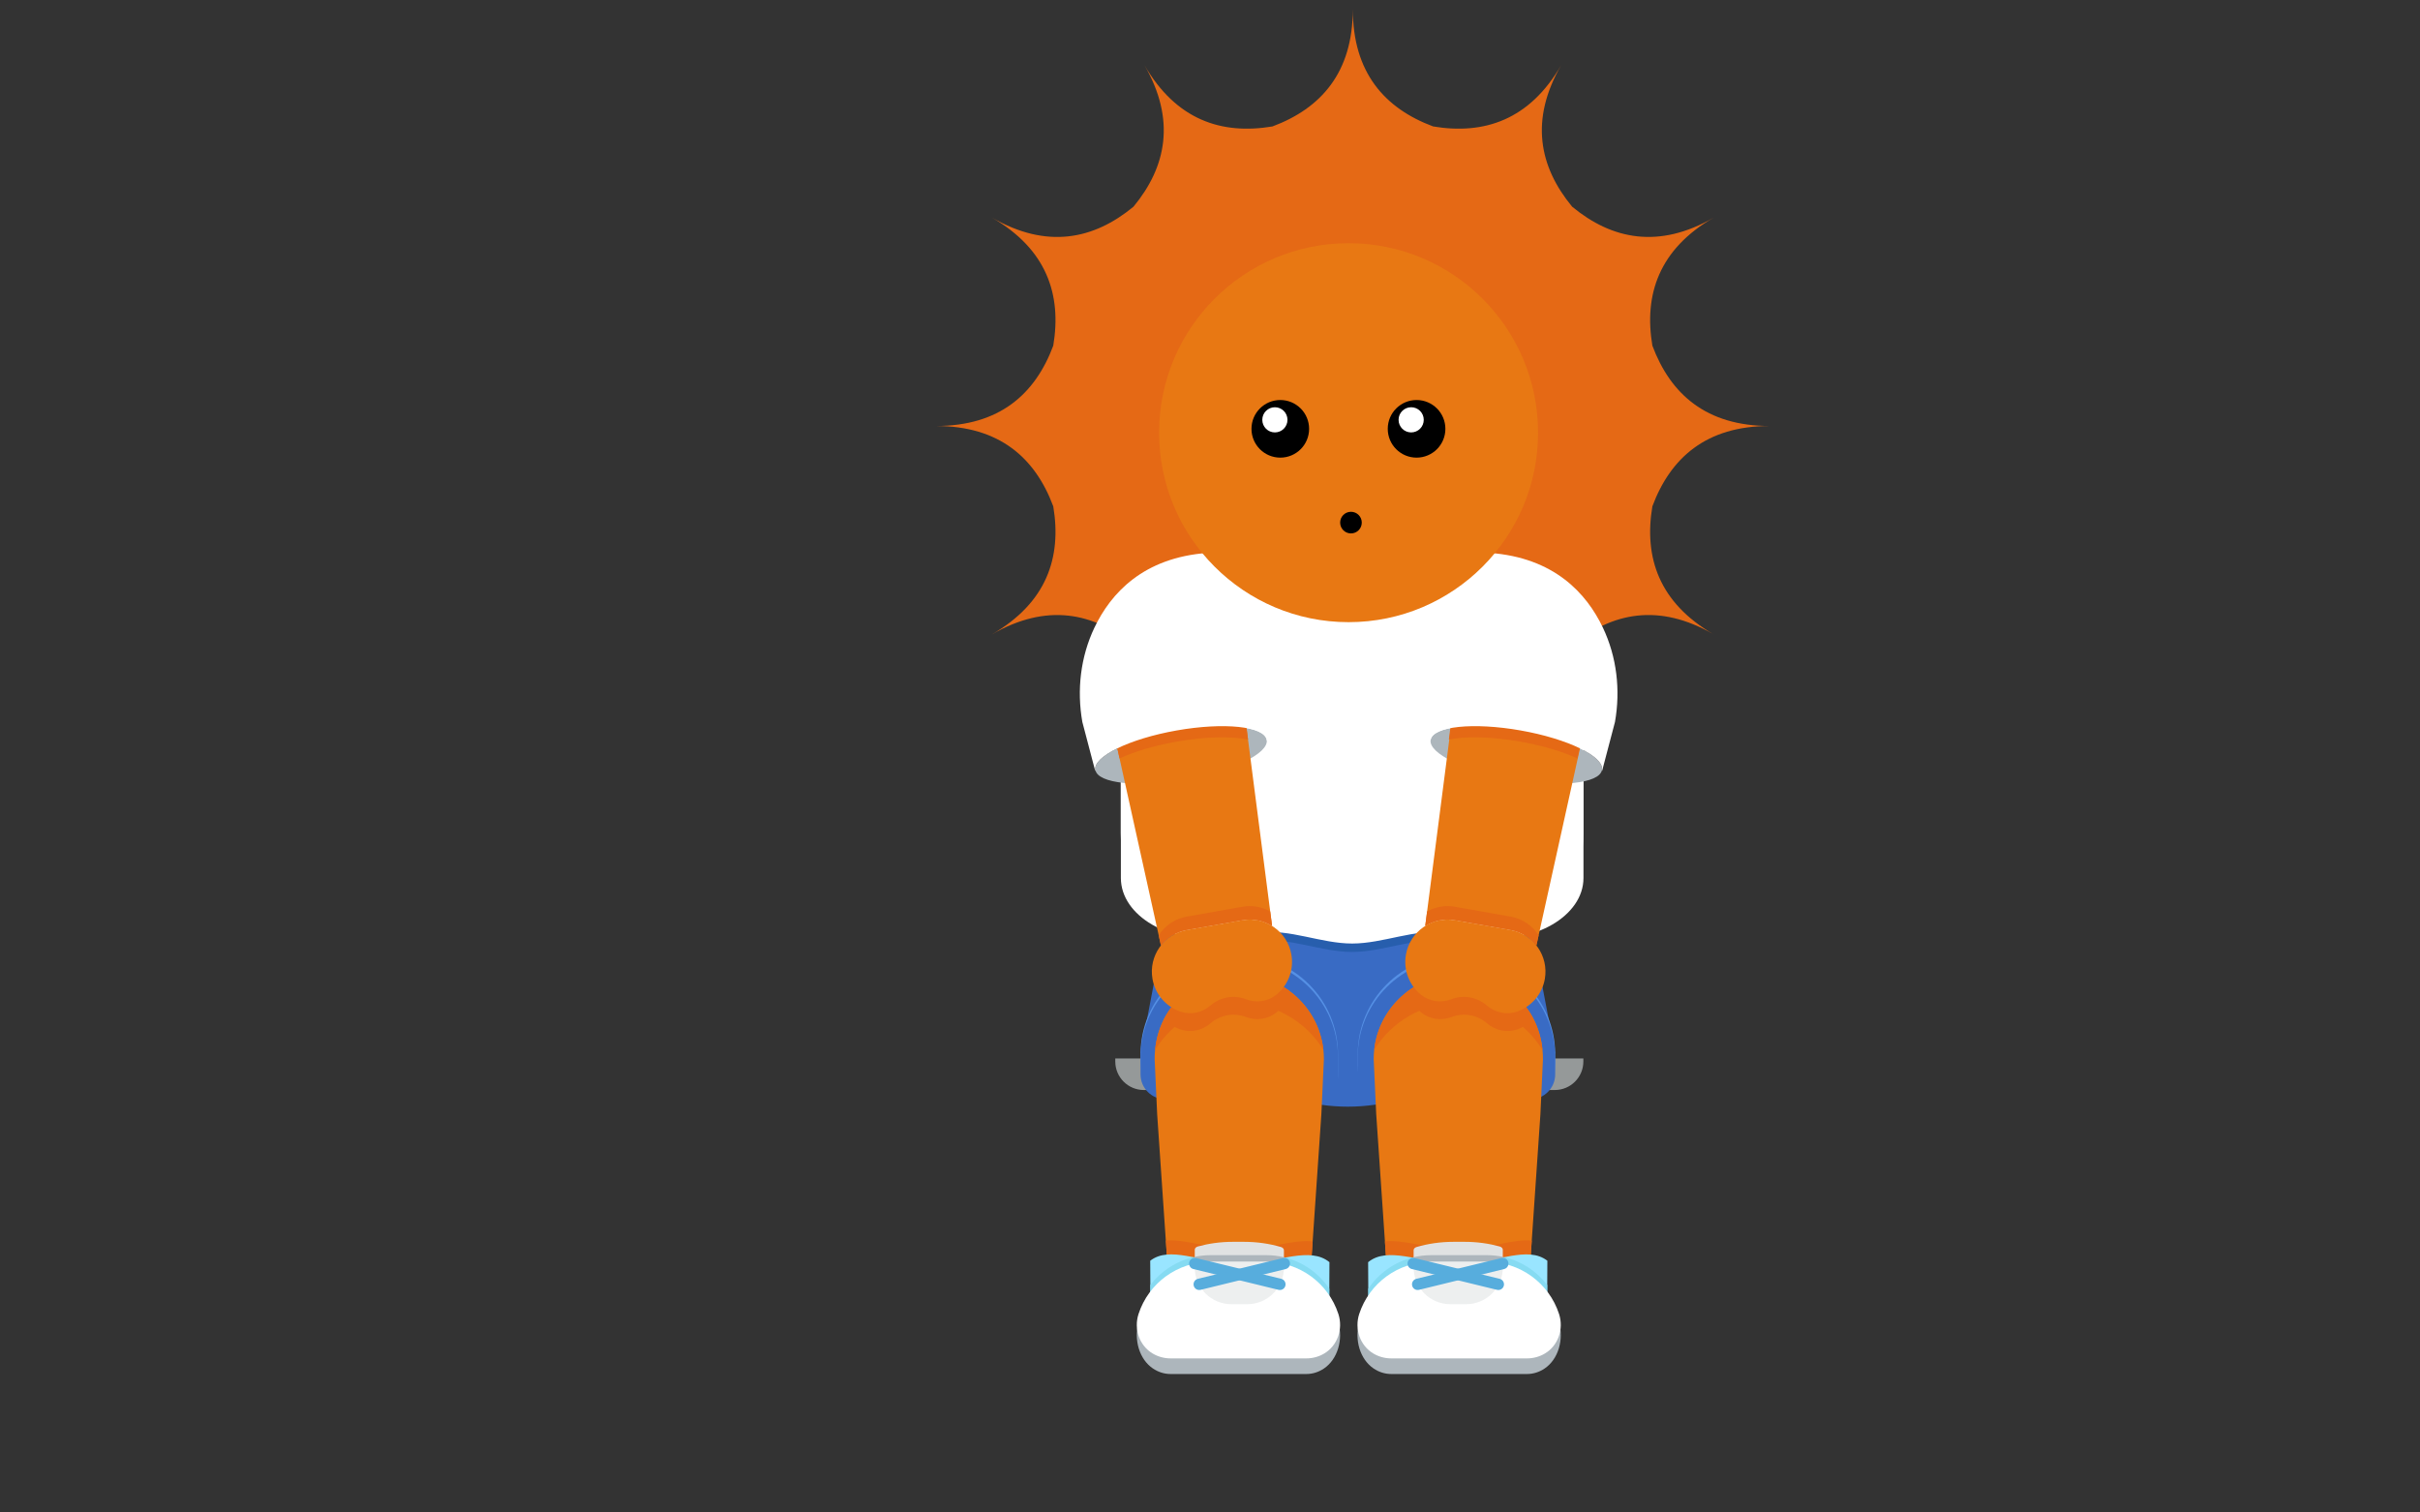 <?xml version="1.0" encoding="UTF-8"?>
<svg id="_레이어_2" data-name="레이어 2" xmlns="http://www.w3.org/2000/svg" viewBox="0 0 640 400">
  <rect x="0" y="0" width="640" height="400" fill="#333333" stroke="none"/>
  <defs>
    <style>
      .cls-1 {
        fill: #fff;
      }

      .cls-2 {
        stroke: #57addd;
        stroke-linecap: round;
        stroke-linejoin: round;
        stroke-width: 3px;
      }

      .cls-2, .cls-3 {
        fill: none;
      }

      .cls-4 {
        fill: #e87813;
      }

      .cls-5 {
        fill: #e0e2e2;
      }

      .cls-6 {
        fill: #99e5ff;
      }

      .cls-7 {
        fill: #e56915;
      }

      .cls-8 {
        fill: #5590e5;
      }

      .cls-9 {
        fill: #edefef;
      }

      .cls-10 {
        fill: #86dbf2;
      }

      .cls-11 {
        fill: #275ead;
      }

      .cls-12 {
        fill: #396bc4;
      }

      .cls-13 {
        fill: #959999;
      }

      .cls-14 {
        fill: #adb6bc;
      }
    </style>
  </defs>
  <g id="_레이어_1-2" data-name="레이어 1">
    <g>
      <rect class="cls-3" width="640" height="400"/>
      <g>
        <path class="cls-13" d="M294.95,279.92h123.79v.81c0,4.16-3.38,7.54-7.54,7.54h-108.71c-4.16,0-7.54-3.38-7.54-7.54v-.81h0Z"/>
        <g>
          <path class="cls-12" d="M390.73,219.85h-68.54c-5.43,0-10.1,3.81-11.1,9.06l-9.46,49.65,40.55,12.03c9.38,2.78,19.17,2.78,28.55,0l40.55-12.03-9.46-49.65c-1-5.25-5.67-9.06-11.1-9.06Z"/>
          <path class="cls-8" d="M353.85,278.79c0-14.42-11.69-26.11-26.11-26.11h0c-14.42,0-26.11,11.69-26.11,26.11v4.6c0,.07,0,.14,.01,.21,.22-14.23,11.82-25.7,26.1-25.7h0c14.28,0,25.88,13.24,26.1,27.46,0-.07,.01-1.91,.01-1.98v-4.6Z"/>
          <path class="cls-12" d="M327.74,253.42h0c14.41,0,26.11,11.7,26.11,26.11v4.6c0,3.64-2.95,6.59-6.59,6.59h-39.04c-3.64,0-6.59-2.95-6.59-6.59v-4.6c0-14.41,11.7-26.11,26.11-26.11Z"/>
          <path class="cls-4" d="M327.74,257.73c-12.36,0-22.38,9.21-22.38,22.38l.67,14.59,3.85,56.25c4.72,1.54,9,2.55,17.86,2.55s13.14-1.01,17.86-2.55l3.85-56.25,.67-14.59c0-12.36-10.02-22.38-22.38-22.38Z"/>
          <path class="cls-7" d="M327.89,350.49c6.72,0,12.91-.34,17.81-.91l1.45-21.27c-4.88-.56-11.1,1.87-17.88,1.87h-3.24c-6.7,0-12.85-2.62-17.71-2.07l1.47,21.43c4.95,.59,11.24,.95,18.1,.95Z"/>
          <path class="cls-6" d="M327.89,354.19c9.77,0,18.39-.72,23.6-1.81l.1-18.58c-5.2-4.25-13.26,.09-22.32,.09h-3.24c-8.78,0-16.63-4.5-21.84-.47l.1,18.96c5.21,1.1,13.83,1.81,23.6,1.81Z"/>
          <path class="cls-10" d="M304.22,339.82l.07,12.56c5.21,1.1,13.83,1.81,23.6,1.81s18.39-.72,23.6-1.81l.06-11.55c-2.74-4.09-6.89-7.04-11.67-8.25-3.28,.57-6.85,1.31-10.6,1.31h-3.24c-3.68,0-7.2-.79-10.43-1.41-4.55,1.05-8.57,3.67-11.38,7.35Z"/>
          <path class="cls-7" d="M436.99,133.91c4.78-12.83,14.25-21.25,31.01-21.25-16.75,0-26.22-8.42-31.01-21.25-2.26-13.49,1.74-25.5,16.24-33.87-14.5,8.37-26.91,5.83-37.46-2.88-8.71-10.56-11.26-22.96-2.88-37.46-8.37,14.5-20.38,18.5-33.87,16.24-12.83-4.78-21.25-14.25-21.25-31.01,0,16.75-8.42,26.22-21.25,31.01-13.49,2.26-25.5-1.74-33.87-16.24,8.37,14.5,5.83,26.91-2.88,37.46-10.56,8.71-22.96,11.26-37.46,2.88,14.5,8.37,18.5,20.38,16.24,33.87-4.78,12.83-14.25,21.25-31.01,21.25,16.75,0,26.22,8.42,31.01,21.25,2.26,13.49-1.74,25.5-16.24,33.87,14.5-8.37,26.91-5.83,37.46,2.88,8.71,10.56,11.26,22.96,2.88,37.46,8.37-14.5,20.38-18.5,33.87-16.24,12.83,4.78,21.25,14.25,21.25,31.01,0-16.75,8.42-26.22,21.25-31.01,13.49-2.26,25.5,1.74,33.87,16.24-8.37-14.5-5.83-26.91,2.88-37.46,10.56-8.71,22.96-11.26,37.46-2.88-14.5-8.37-18.5-20.38-16.24-33.87Z"/>
          <path class="cls-11" d="M390.73,219.85h-68.54c-5.43,0-10.1,3.81-11.1,9.06l-3.66,19.22c4.58,1.94,10.17,2.78,15.94,2.02l9.54-1.26c8.15-1.07,16.41,2.87,24.66,2.87s16.51-3.94,24.66-2.87l9.54,1.26c4.92,.65,9.71,.13,13.85-1.24l-3.81-20.01c-1-5.25-5.67-9.06-11.1-9.06Z"/>
          <path class="cls-8" d="M411.29,278.79c0-14.42-11.69-26.11-26.11-26.11h0c-14.42,0-26.11,11.69-26.11,26.11v4.6c0,.07,0,.14,.01,.21,.22-14.23,11.82-25.7,26.1-25.7h0c14.28,0,25.88,11.47,26.1,25.7,0-.07,.01-.14,.01-.21v-4.6Z"/>
          <path class="cls-1" d="M391.79,247.92l-9.54-1.26c-8.15-1.07-16.41,2.87-24.66,2.87-8.26,0-16.51-3.94-24.66-2.87l-9.54,1.26c-14.01,1.85-26.96-5.7-26.96-15.72v-45.18h122.34v45.18c0,10.01-12.95,17.56-26.96,15.72Z"/>
          <path class="cls-12" d="M385.18,253.42h0c14.41,0,26.11,11.7,26.11,26.11v4.6c0,3.64-2.95,6.59-6.59,6.59h-39.04c-3.64,0-6.59-2.95-6.59-6.59v-4.6c0-14.41,11.7-26.11,26.11-26.11Z"/>
          <path class="cls-1" d="M366.14,138.01h-17.13c-29.05,0-52.61,23.55-52.61,52.61v29.68c0,2.56,.26,5.02,.74,7.37,1.72-.18,3.56-.28,5.55-.28,28.07,0,28.07,19.33,56.14,19.33s28.07-19.33,56.13-19.33c1.07,0,2.09,.03,3.08,.08,.45-2.29,.7-4.69,.7-7.17v-29.68c0-29.05-23.55-52.61-52.61-52.61Z"/>
          <ellipse class="cls-14" cx="312.34" cy="199.65" rx="23" ry="6.57" transform="translate(-29.92 57.27) rotate(-10)"/>
          <path class="cls-4" d="M328.94,186.94l7.48,57.94c-2.26-1.41-5.02-2.03-7.85-1.53l-14.69,2.59c-2.83,.5-5.21,2.03-6.85,4.12l-12.27-55.46,34.19-7.66Z"/>
          <path class="cls-7" d="M337.61,267.73c1.72-1.42,2.99-3.32,3.63-5.47-3.75-2.84-8.43-4.53-13.5-4.53-8.67,0-16.18,4.53-19.9,11.79,1.19,1.21,2.65,2.14,4.26,2.71,2.75,.97,5.82,.32,8.03-1.6h0c2.58-2.24,6.19-2.88,9.39-1.66,2.73,1.04,5.84,.61,8.09-1.25Z"/>
          <path class="cls-7" d="M330.06,195.58l-1.11-8.64-34.19,7.66,1.32,5.98c3.86-1.79,9.16-3.4,15.12-4.45,7.57-1.34,14.46-1.45,18.86-.55Z"/>
          <ellipse class="cls-14" cx="401.01" cy="199.65" rx="6.57" ry="23" transform="translate(134.75 559.9) rotate(-80)"/>
          <path class="cls-4" d="M384.4,186.94l-7.48,57.94c2.26-1.41,5.02-2.03,7.85-1.53l14.69,2.59c2.83,.5,5.21,2.03,6.85,4.12l12.27-55.46-34.19-7.66Z"/>
          <path class="cls-1" d="M289.68,203.65c-.63-3.57,9-8.26,21.51-10.47,12.51-2.21,23.17-1.1,23.8,2.48,0,.05,0,.11,.01,.17l.16-.03-6.87-32.62-8.94-16.95c-16.99,1.23-25.58,10.65-29.92,19.77-3.68,7.74-4.68,16.49-3.19,24.94l3.39,12.89,.09-.02c-.01-.05-.03-.11-.04-.16Z"/>
          <path class="cls-7" d="M383.17,195.58l1.11-8.64,34.19,7.66-1.32,5.98c-3.86-1.79-9.16-3.4-15.12-4.45-7.57-1.34-14.46-1.45-18.86-.55Z"/>
          <path class="cls-1" d="M423.66,203.65c.63-3.57-9-8.26-21.51-10.47-12.51-2.21-23.17-1.1-23.8,2.48,0,.05,0,.11-.01,.17l-.16-.03,6.87-32.62,8.94-16.95c16.99,1.23,25.58,10.65,29.92,19.77,3.68,7.74,4.68,16.49,3.19,24.94l-3.39,12.89-.09-.02c.01-.05,.03-.11,.04-.16Z"/>
          <circle class="cls-4" cx="356.65" cy="114.43" r="50.11"/>
          <path class="cls-5" d="M315.97,348.26c3.54,.29,7.53,.46,11.77,.46s8.26-.17,11.81-.46v-17.62c0-.37-.31-.71-.79-.85-3.01-.88-6.31-1.37-9.77-1.37h-2.94c-3.27,0-6.39,.44-9.26,1.23-.5,.14-.82,.48-.82,.86v17.76Z"/>
          <path class="cls-14" d="M334.95,331.95h-14.85c-1.41,0-2.79,.16-4.13,.44v12.33c3.54,.29,7.53,.46,11.77,.46s8.26-.17,11.81-.46v-12.23c-1.49-.35-3.03-.54-4.6-.54Z"/>
          <path class="cls-14" d="M345.47,363.38h-35.89c-1.71,0-3.32-.54-4.7-1.48-3.58-2.44-5.07-7.58-3.78-12.17h0c2.68-9.55,10.35-16.01,19-16.01h14.85c8.65,0,16.31,6.46,19,16.01h0c1.29,4.58-.2,9.73-3.78,12.17-1.38,.94-2.98,1.48-4.7,1.48Z"/>
          <path class="cls-1" d="M345.47,359.25h-35.89c-1.71,0-3.32-.46-4.7-1.27-3.58-2.1-5.07-6.53-3.78-10.48h0c2.68-8.22,10.35-13.78,19-13.78h14.85c8.65,0,16.31,5.56,19,13.78h0c1.29,3.95-.2,8.37-3.78,10.48-1.38,.81-2.98,1.27-4.7,1.27Z"/>
          <path class="cls-9" d="M334.95,333.72h-14.85c-1.41,0-2.79,.16-4.13,.44v1.07c0,5.35,4.33,9.68,9.68,9.68h4.22c5.35,0,9.68-4.33,9.68-9.68v-.98c-1.49-.35-3.03-.54-4.6-.54Z"/>
          <line class="cls-2" x1="315.97" y1="334.16" x2="338.48" y2="339.66"/>
          <line class="cls-2" x1="339.66" y1="334.16" x2="317.15" y2="339.66"/>
          <path class="cls-7" d="M327.74,265.21h0c9.4,0,17.64,4.97,22.24,12.43-1.23-11.2-10.72-19.91-22.24-19.91s-21.11,8.09-22.26,19.95c4.59-7.48,12.84-12.47,22.26-12.47Z"/>
          <path class="cls-4" d="M385.67,257.73c12.36,0,22.38,9.21,22.38,22.38l-.67,14.59-3.85,56.25c-4.72,1.54-9,2.55-17.86,2.55-8.85,0-13.14-1.01-17.86-2.55l-3.85-56.25-.67-14.59c0-12.36,10.02-22.38,22.38-22.38Z"/>
          <path class="cls-7" d="M385.52,350.49c-6.72,0-12.91-.34-17.81-.91l-1.45-21.27c4.88-.56,11.1,1.87,17.88,1.87h3.24c6.7,0,12.85-2.62,17.71-2.07l-1.47,21.43c-4.95,.59-11.24,.95-18.1,.95Z"/>
          <path class="cls-6" d="M385.52,354.19c-9.77,0-18.39-.72-23.6-1.81l-.1-18.58c5.2-4.25,13.26,.09,22.32,.09h3.24c8.78,0,16.63-4.5,21.84-.47l-.1,18.96c-5.21,1.1-13.83,1.81-23.6,1.81Z"/>
          <path class="cls-10" d="M409.19,339.82l-.07,12.56c-5.21,1.1-13.83,1.81-23.6,1.81s-18.39-.72-23.6-1.81l-.06-11.55c2.74-4.09,6.89-7.04,11.67-8.25,3.28,.57,6.85,1.31,10.6,1.31h3.24c3.68,0,7.2-.79,10.43-1.41,4.55,1.05,8.57,3.67,11.38,7.35Z"/>
          <path class="cls-7" d="M375.79,267.73c-1.72-1.42-2.99-3.32-3.63-5.47,3.75-2.84,8.43-4.53,13.5-4.53,8.67,0,16.18,4.53,19.9,11.79-1.19,1.21-2.65,2.14-4.26,2.71-2.75,.97-5.82,.32-8.03-1.6h0c-2.58-2.24-6.19-2.88-9.39-1.66-2.73,1.04-5.84,.61-8.09-1.25Z"/>
          <path class="cls-5" d="M397.43,348.26c-3.54,.29-7.53,.46-11.77,.46-4.25,0-8.26-.17-11.81-.46v-17.62c0-.37,.31-.71,.79-.85,3.01-.88,6.31-1.37,9.77-1.37h2.94c3.27,0,6.39,.44,9.26,1.23,.5,.14,.82,.48,.82,.86v17.76Z"/>
          <path class="cls-14" d="M378.46,331.95h14.85c1.41,0,2.79,.16,4.13,.44v12.33c-3.54,.29-7.53,.46-11.77,.46s-8.26-.17-11.81-.46v-12.23c1.49-.35,3.03-.54,4.6-.54Z"/>
          <path class="cls-14" d="M367.94,363.38h35.89c1.71,0,3.32-.54,4.7-1.48,3.58-2.44,5.07-7.58,3.78-12.17h0c-2.68-9.55-10.35-16.01-19-16.01h-14.85c-8.65,0-16.31,6.46-19,16.01h0c-1.29,4.58,.2,9.73,3.78,12.17,1.38,.94,2.98,1.48,4.7,1.48Z"/>
          <path class="cls-1" d="M367.94,359.25h35.89c1.71,0,3.32-.46,4.7-1.27,3.58-2.1,5.07-6.53,3.78-10.48h0c-2.68-8.22-10.35-13.78-19-13.78h-14.85c-8.65,0-16.31,5.56-19,13.78h0c-1.29,3.95,.2,8.37,3.78,10.48,1.38,.81,2.98,1.27,4.7,1.27Z"/>
          <path class="cls-9" d="M378.46,333.72h14.85c1.41,0,2.79,.16,4.13,.44v1.07c0,5.35-4.33,9.68-9.68,9.68h-4.22c-5.35,0-9.68-4.33-9.68-9.68v-.98c1.49-.35,3.03-.54,4.6-.54Z"/>
          <line class="cls-2" x1="397.43" y1="334.16" x2="374.92" y2="339.66"/>
          <line class="cls-2" x1="373.74" y1="334.16" x2="396.25" y2="339.66"/>
          <path class="cls-7" d="M385.67,265.21h0c-9.4,0-17.64,4.97-22.24,12.43,1.23-11.2,10.72-19.91,22.24-19.91,11.58,0,21.11,8.09,22.26,19.95-4.59-7.48-12.84-12.47-22.26-12.47Z"/>
          <path class="cls-4" d="M329.52,264.26h0c-3.19-1.22-6.8-.59-9.39,1.66h0c-2.21,1.91-5.28,2.57-8.03,1.6-3.68-1.3-6.58-4.49-7.31-8.61h0c-1.07-6.09,2.99-11.89,9.08-12.96l14.69-2.59c6.09-1.07,11.89,2.99,12.96,9.08h0c.73,4.12-.9,8.11-3.92,10.59-2.26,1.85-5.36,2.29-8.09,1.25Z"/>
          <path class="cls-7" d="M328.57,239.81l-14.69,2.59c-3.19,.56-5.82,2.44-7.45,4.96l.6,2.7c1.64-2.1,4.02-3.63,6.85-4.12l14.69-2.59c2.83-.5,5.59,.12,7.85,1.53l-.5-3.84c-2.16-1.2-4.73-1.69-7.36-1.23Z"/>
          <path class="cls-4" d="M383.82,264.26h0c3.19-1.22,6.8-.59,9.39,1.66h0c2.21,1.91,5.28,2.57,8.03,1.6,3.68-1.3,6.58-4.49,7.31-8.61h0c1.07-6.09-2.99-11.89-9.08-12.96l-14.69-2.59c-6.09-1.07-11.89,2.99-12.96,9.08h0c-.73,4.12,.9,8.11,3.92,10.59,2.26,1.85,5.36,2.29,8.09,1.25Z"/>
          <path class="cls-7" d="M399.47,242.4l-14.69-2.59c-2.62-.46-5.19,.03-7.36,1.23l-.5,3.84c2.26-1.41,5.02-2.03,7.85-1.53l14.69,2.59c2.83,.5,5.21,2.03,6.85,4.12l.6-2.7c-1.63-2.53-4.26-4.4-7.45-4.96Z"/>
        </g>
        <g>
          <circle cx="338.59" cy="113.41" r="7.62"/>
          <circle cx="374.63" cy="113.41" r="7.62"/>
          <circle cx="357.28" cy="138.21" r="2.86"/>
          <circle class="cls-1" cx="337.16" cy="111.03" r="3.33"/>
          <circle class="cls-1" cx="373.2" cy="111.03" r="3.33"/>
        </g>
      </g>
    </g>
  </g>
</svg>
